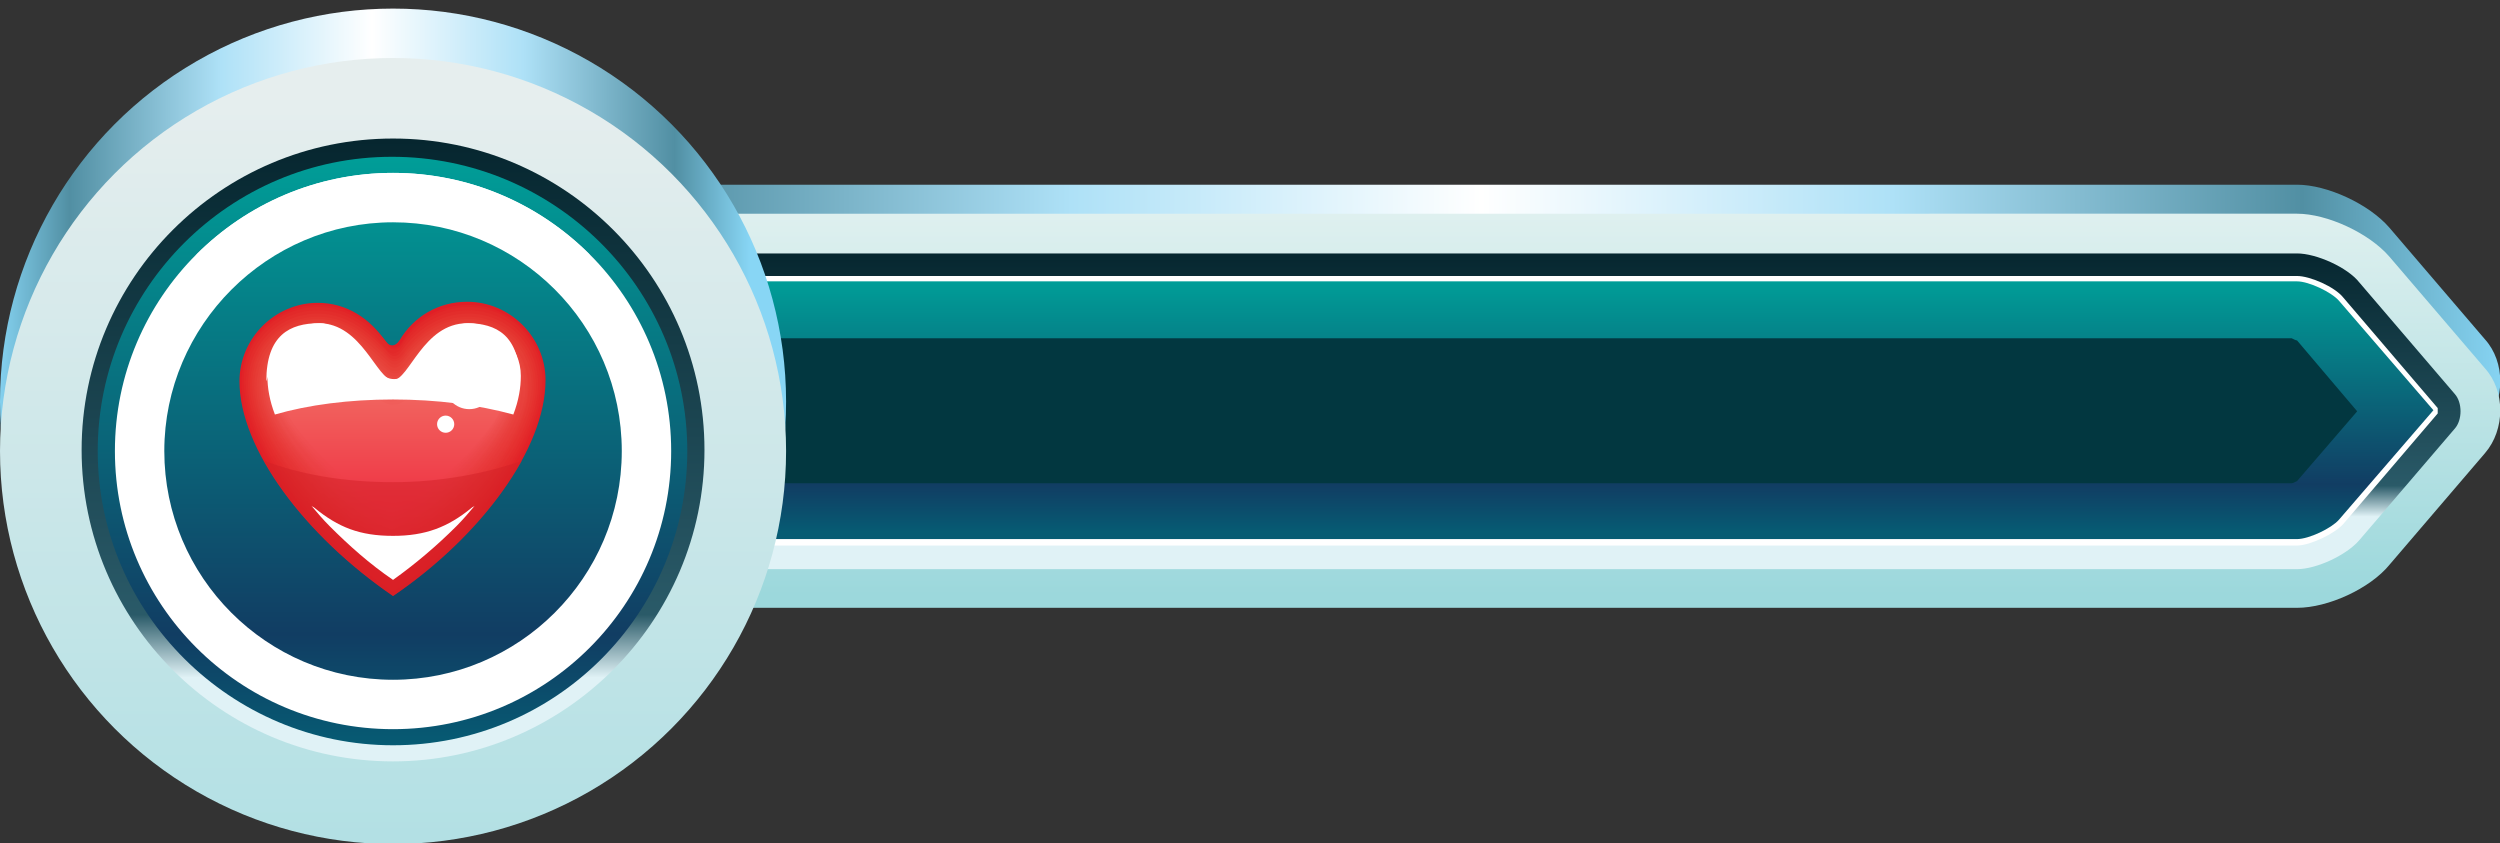<?xml version="1.0" encoding="utf-8"?>
<!-- Generator: Adobe Illustrator 18.1.1, SVG Export Plug-In . SVG Version: 6.00 Build 0)  -->
<svg version="1.1" id="Layer_1" xmlns="http://www.w3.org/2000/svg" xmlns:xlink="http://www.w3.org/1999/xlink" x="0px" y="0px"
	 viewBox="0 0 232.8 78.5" style="enable-background:new 0 0 232.8 78.5;" xml:space="preserve">
<rect x="0" y="0" width="232.8" height="78.5" fill="#333333" stroke="none"/>
<g>
	<linearGradient id="SVGID_1_" gradientUnits="userSpaceOnUse" x1="42.45" y1="35.654" x2="233.503" y2="35.654">
		<stop  offset="0" style="stop-color:#88D6F5"/>
		<stop  offset="0.1" style="stop-color:#518FA3"/>
		<stop  offset="0.3" style="stop-color:#AEE1F7"/>
		<stop  offset="0.5" style="stop-color:#FFFFFF"/>
		<stop  offset="0.7" style="stop-color:#AEE1F7"/>
		<stop  offset="0.9" style="stop-color:#518FA3"/>
		<stop  offset="1" style="stop-color:#88D6F5"/>
	</linearGradient>
	<path style="fill:url(#SVGID_1_);" d="M42.7,53.9h171.2c2.9,0,6.8-1.8,8.6-4l8.9-10.4c1.9-2.2,1.9-5.8,0-7.9l-8.9-10.4
		c-1.9-2.2-5.8-4-8.6-4H42.7"/>
	<linearGradient id="SVGID_2_" gradientUnits="userSpaceOnUse" x1="137.715" y1="19.716" x2="137.715" y2="55.397">
		<stop  offset="0" style="stop-color:#DFF0EF"/>
		<stop  offset="1" style="stop-color:#9CD8DC"/>
	</linearGradient>
	<path style="fill:url(#SVGID_2_);" d="M42.7,56.6h171.2c2.9,0,6.8-1.8,8.6-4l8.9-10.4c1.9-2.2,1.9-5.8,0-7.9l-8.9-10.4
		c-1.9-2.2-5.8-4-8.6-4H42.7"/>
	<linearGradient id="SVGID_3_" gradientUnits="userSpaceOnUse" x1="135.887" y1="23.426" x2="135.887" y2="51.97">
		<stop  offset="0" style="stop-color:#06262F"/>
		<stop  offset="0.764" style="stop-color:#2A5A68"/>
		<stop  offset="0.865" style="stop-color:#E0F2F6"/>
	</linearGradient>
	<path style="fill:url(#SVGID_3_);" d="M42.7,23.6h171.2c1.8,0,4.7,1.3,5.8,2.7l8.9,10.4c0.7,0.8,0.7,2.4,0,3.2l-8.9,10.4
		c-1.2,1.4-4,2.7-5.8,2.7H42.7"/>
	<defs>
		<filter id="Adobe_OpacityMaskFilter" filterUnits="userSpaceOnUse" x="42.7" y="25.7" width="184.3" height="25.1">
			<feFlood  style="flood-color:white;flood-opacity:1" result="back"/>
			<feBlend  in="SourceGraphic" in2="back" mode="normal"/>
		</filter>
	</defs>
	<mask maskUnits="userSpaceOnUse" x="42.7" y="25.7" width="184.3" height="25.1" id="SVGID_4_">
		<g style="filter:url(#Adobe_OpacityMaskFilter);">
			<defs>
				<filter id="Adobe_OpacityMaskFilter_1_" filterUnits="userSpaceOnUse" x="29.5" y="25.7" width="197.5" height="25.1">
					<feFlood  style="flood-color:white;flood-opacity:1" result="back"/>
					<feBlend  in="SourceGraphic" in2="back" mode="normal"/>
				</filter>
			</defs>
			<mask maskUnits="userSpaceOnUse" x="29.5" y="25.7" width="197.5" height="25.1" id="SVGID_4_">
				<g style="filter:url(#Adobe_OpacityMaskFilter_1_);">
				</g>
			</mask>
			<linearGradient id="SVGID_5_" gradientUnits="userSpaceOnUse" x1="128.264" y1="25.546" x2="128.264" y2="50.013">
				<stop  offset="0" style="stop-color:#FFFFFF"/>
				<stop  offset="0.77" style="stop-color:#000000"/>
				<stop  offset="1" style="stop-color:#FFFFFF"/>
			</linearGradient>
			<path style="mask:url(#SVGID_4_);fill:url(#SVGID_5_);" d="M42.7,50.8c-1.2,0-3.5-1-4.3-2l-8.9-10.4c0-0.1,0-0.4,0-0.5l8.8-10.3
				c0.8-0.9,3.1-2,4.3-2h171.2c1.2,0,3.5,1,4.3,2L227,38c0,0.1,0,0.4,0,0.5l-8.8,10.3c-0.8,0.9-3.1,2-4.3,2H42.7z"/>
		</g>
	</mask>
	<linearGradient id="SVGID_6_" gradientUnits="userSpaceOnUse" x1="134.844" y1="25.546" x2="134.844" y2="50.013">
		<stop  offset="0" style="stop-color:#FFFFFF"/>
		<stop  offset="0.77" style="stop-color:#FFFFFF"/>
		<stop  offset="1" style="stop-color:#FFFFFF"/>
	</linearGradient>
	<path style="fill:url(#SVGID_6_);" d="M42.7,25.7h171.2c1.2,0,3.5,1,4.3,2L227,38c0,0.1,0,0.4,0,0.5l-8.8,10.3
		c-0.8,0.9-3.1,2-4.3,2H42.7"/>
	<linearGradient id="SVGID_7_" gradientUnits="userSpaceOnUse" x1="134.583" y1="26.076" x2="134.583" y2="49.523">
		<stop  offset="0" style="stop-color:#009E98"/>
		<stop  offset="0.812" style="stop-color:#113D63"/>
		<stop  offset="1" style="stop-color:#065B73"/>
	</linearGradient>
	<path style="fill:url(#SVGID_7_);" d="M42.7,26.2h171.2c1.1,0,3.2,1,3.9,1.8l8.8,10.2c0,0,0,0,0,0l-8.8,10.2
		c-0.7,0.8-2.8,1.8-3.9,1.8H42.7"/>
	<path style="fill:#023740;" d="M42.5,31.7c0.2-0.1,0.4-0.2,0.5-0.2h170.4c0.2,0.1,0.4,0.2,0.5,0.2l5.6,6.6l-5.6,6.5
		c-0.2,0.1-0.4,0.2-0.5,0.2H43.1c-0.2-0.1-0.4-0.2-0.5-0.2"/>
	<path style="fill:#023740;" d="M43.2,32.6C43.2,32.5,43.2,32.5,43.2,32.6l170.1,0c0,0,0,0,0.1,0l4.9,5.7l-4.9,5.7c0,0,0,0-0.1,0
		h-170c0,0,0,0-0.1,0"/>
</g>
<g>
	<g>
		<linearGradient id="SVGID_8_" gradientUnits="userSpaceOnUse" x1="-0.563" y1="37.394" x2="69.871" y2="37.394">
			<stop  offset="0" style="stop-color:#88D6F5"/>
			<stop  offset="0.1" style="stop-color:#518FA3"/>
			<stop  offset="0.3" style="stop-color:#AEE1F7"/>
			<stop  offset="0.5" style="stop-color:#FFFFFF"/>
			<stop  offset="0.7" style="stop-color:#AEE1F7"/>
			<stop  offset="0.9" style="stop-color:#518FA3"/>
			<stop  offset="1" style="stop-color:#88D6F5"/>
		</linearGradient>
		<circle style="fill:url(#SVGID_8_);" cx="36.6" cy="37.4" r="36.6"/>
		<linearGradient id="SVGID_9_" gradientUnits="userSpaceOnUse" x1="36.579" y1="79.108" x2="36.579" y2="8.674">
			<stop  offset="0" style="stop-color:#B2E0E4"/>
			<stop  offset="1" style="stop-color:#E6EEEE"/>
		</linearGradient>
		<circle style="fill:url(#SVGID_9_);" cx="36.6" cy="42" r="36.6"/>
		<linearGradient id="SVGID_10_" gradientUnits="userSpaceOnUse" x1="36.579" y1="70.924" x2="36.579" y2="13.008">
			<stop  offset="0.135" style="stop-color:#E0F2F6"/>
			<stop  offset="0.236" style="stop-color:#2A5A68"/>
			<stop  offset="1" style="stop-color:#06262F"/>
		</linearGradient>
		<path style="fill:url(#SVGID_10_);" d="M36.6,70.9c-16,0-29-13-29-29s13-29,29-29s29,13,29,29S52.5,70.9,36.6,70.9z"/>
		<linearGradient id="SVGID_11_" gradientUnits="userSpaceOnUse" x1="36.579" y1="69.4" x2="36.579" y2="14.532">
			<stop  offset="0" style="stop-color:#065B73"/>
			<stop  offset="0.188" style="stop-color:#113D63"/>
			<stop  offset="1" style="stop-color:#009E98"/>
		</linearGradient>
		<path style="fill:url(#SVGID_11_);" d="M36.6,69.4C21.5,69.4,9.1,57.1,9.1,42s12.3-27.4,27.4-27.4S64,26.8,64,42
			S51.7,69.4,36.6,69.4z"/>
		<defs>
			<filter id="Adobe_OpacityMaskFilter_2_" filterUnits="userSpaceOnUse" x="10.7" y="16.1" width="51.8" height="51.8">
				<feFlood  style="flood-color:white;flood-opacity:1" result="back"/>
				<feBlend  in="SourceGraphic" in2="back" mode="normal"/>
			</filter>
		</defs>
		<mask maskUnits="userSpaceOnUse" x="10.7" y="16.1" width="51.8" height="51.8" id="SVGID_12_">
			<g style="filter:url(#Adobe_OpacityMaskFilter_2_);">
				<defs>
					<filter id="Adobe_OpacityMaskFilter_3_" filterUnits="userSpaceOnUse" x="10.7" y="16.1" width="51.8" height="51.8">
						<feFlood  style="flood-color:white;flood-opacity:1" result="back"/>
						<feBlend  in="SourceGraphic" in2="back" mode="normal"/>
					</filter>
				</defs>
				<mask maskUnits="userSpaceOnUse" x="10.7" y="16.1" width="51.8" height="51.8" id="SVGID_12_">
					<g style="filter:url(#Adobe_OpacityMaskFilter_3_);">
					</g>
				</mask>
				<linearGradient id="SVGID_13_" gradientUnits="userSpaceOnUse" x1="36.579" y1="16.818" x2="36.579" y2="64.706">
					<stop  offset="0" style="stop-color:#FFFFFF"/>
					<stop  offset="1" style="stop-color:#4D4D4D"/>
				</linearGradient>
				<path style="mask:url(#SVGID_12_);fill:url(#SVGID_13_);" d="M36.6,16.1c-14.3,0-25.9,11.6-25.9,25.9s11.6,25.9,25.9,25.9
					S62.5,56.3,62.5,42S50.9,16.1,36.6,16.1z M36.6,63.3c-11.8,0-21.3-9.6-21.3-21.3s9.6-21.3,21.3-21.3S57.9,30.2,57.9,42
					S48.3,63.3,36.6,63.3z"/>
			</g>
		</mask>
		<linearGradient id="SVGID_14_" gradientUnits="userSpaceOnUse" x1="36.579" y1="16.818" x2="36.579" y2="64.706">
			<stop  offset="0" style="stop-color:#FFFFFF"/>
			<stop  offset="1" style="stop-color:#FFFFFF"/>
		</linearGradient>
		<path style="fill:url(#SVGID_14_);" d="M36.6,16.1c-14.3,0-25.9,11.6-25.9,25.9s11.6,25.9,25.9,25.9S62.5,56.3,62.5,42
			S50.9,16.1,36.6,16.1z M36.6,63.3c-11.8,0-21.3-9.6-21.3-21.3s9.6-21.3,21.3-21.3S57.9,30.2,57.9,42S48.3,63.3,36.6,63.3z"/>
		<path style="fill:#FFFFFF;" d="M18.3,23.7l3.2,3.2c3.9-3.9,9.2-6.3,15.1-6.3c5.9,0,11.2,2.4,15.1,6.3l3.2-3.2
			c-4.7-4.7-11.2-7.6-18.3-7.6S23,19,18.3,23.7z"/>
	</g>
	<g>
		<g>
			<path style="fill:#E11E26;" d="M50.8,35.4c0-4-3.3-7.3-7.3-7.3c-2.7,0-5,1.4-6.3,3.6c-0.4,0.6-0.9,0.6-1.3,0.1
				c-1.4-2.1-3.6-3.6-6.3-3.6c-4,0-7.3,3.3-7.3,7.3c0,6.3,6.1,14.4,14.3,20l0,0l0,0l0,0l0,0C44.8,49.9,50.8,41.8,50.8,35.4z"/>
			<linearGradient id="SVGID_15_" gradientUnits="userSpaceOnUse" x1="36.579" y1="54.032" x2="36.579" y2="31.502">
				<stop  offset="0" style="stop-color:#E22027"/>
				<stop  offset="1" style="stop-color:#E22427"/>
			</linearGradient>
			<path style="fill:url(#SVGID_15_);" d="M29.6,28.4c-3.9,0-7.1,3.2-7.1,7.2c0,6.1,6.1,14.2,14.1,19.5v0l0,0l0,0l0,0
				c8-5.3,14-13.4,14.1-19.5c0-4-3.2-7.2-7.1-7.2c-2.7,0-5,1.4-6.2,3.5c-0.4,0.6-0.9,0.6-1.3,0.1C34.6,30,32.4,28.4,29.6,28.4z"/>
			<linearGradient id="SVGID_16_" gradientUnits="userSpaceOnUse" x1="36.579" y1="53.65" x2="36.579" y2="31.694">
				<stop  offset="0" style="stop-color:#E22128"/>
				<stop  offset="1" style="stop-color:#E22929"/>
			</linearGradient>
			<path style="fill:url(#SVGID_16_);" d="M29.6,28.6c-3.8,0-7,3.1-6.9,7c0.1,5.9,6.1,13.9,13.9,18.9v0l0,0l0,0l0,0
				c7.7-5,13.8-13,13.9-18.9c0-4-3.1-7-6.9-7c-2.7,0-5,1.5-6.2,3.5c-0.4,0.6-0.9,0.6-1.3,0.1C34.6,30.4,32.4,28.6,29.6,28.6z"/>
			<linearGradient id="SVGID_17_" gradientUnits="userSpaceOnUse" x1="36.579" y1="53.268" x2="36.579" y2="31.886">
				<stop  offset="0" style="stop-color:#E32229"/>
				<stop  offset="1" style="stop-color:#E32D2B"/>
			</linearGradient>
			<path style="fill:url(#SVGID_17_);" d="M29.6,28.9c-3.7,0-6.8,3-6.7,6.9c0.1,5.7,6.1,13.6,13.7,18.4v0l0,0l0,0l0,0
				c7.5-4.8,13.6-12.7,13.7-18.4c0.1-3.9-3-6.9-6.7-6.9c-2.7,0-4.9,1.5-6.2,3.5C37,33,36.4,33.1,36,32.6
				C34.6,30.8,32.5,28.9,29.6,28.9z"/>
			<linearGradient id="SVGID_18_" gradientUnits="userSpaceOnUse" x1="36.579" y1="52.886" x2="36.579" y2="32.078">
				<stop  offset="0" style="stop-color:#E3232A"/>
				<stop  offset="1" style="stop-color:#E4322E"/>
			</linearGradient>
			<path style="fill:url(#SVGID_18_);" d="M29.6,29.2c-3.6,0-6.6,2.9-6.5,6.8c0.1,5.4,6.2,13.4,13.5,17.9v0l0,0l0,0l0,0
				c7.3-4.5,13.3-12.4,13.5-17.9c0.1-3.9-2.9-6.8-6.5-6.8c-2.7,0-4.9,1.6-6.2,3.5c-0.4,0.6-0.9,0.6-1.3,0.1
				C34.6,31.2,32.5,29.2,29.6,29.2z"/>
			<linearGradient id="SVGID_19_" gradientUnits="userSpaceOnUse" x1="36.579" y1="52.504" x2="36.579" y2="32.27">
				<stop  offset="0" style="stop-color:#E4242B"/>
				<stop  offset="1" style="stop-color:#E53630"/>
			</linearGradient>
			<path style="fill:url(#SVGID_19_);" d="M29.6,29.5c-3.5,0-6.4,2.8-6.3,6.6c0.2,5.2,6.2,13.1,13.3,17.3v0l0,0l0,0l0,0
				c7.1-4.2,13.1-12.1,13.3-17.3c0.1-3.8-2.8-6.6-6.3-6.6c-2.7,0-4.8,1.6-6.1,3.5c-0.4,0.5-0.9,0.6-1.3,0.2
				C34.6,31.5,32.5,29.5,29.6,29.5z"/>
			<linearGradient id="SVGID_20_" gradientUnits="userSpaceOnUse" x1="36.579" y1="52.122" x2="36.579" y2="32.463">
				<stop  offset="0" style="stop-color:#E4262D"/>
				<stop  offset="1" style="stop-color:#E53A33"/>
			</linearGradient>
			<path style="fill:url(#SVGID_20_);" d="M29.6,29.7c-3.4,0-6.3,2.7-6.1,6.5c0.2,5,6.2,12.8,13.1,16.8v0l0,0l0,0l0,0
				c6.9-4,12.9-11.8,13.1-16.8c0.1-3.8-2.7-6.5-6.1-6.5c-2.7,0-4.8,1.7-6.1,3.5c-0.4,0.5-0.9,0.6-1.3,0.2
				C34.6,31.9,32.6,29.7,29.6,29.7z"/>
			<linearGradient id="SVGID_21_" gradientUnits="userSpaceOnUse" x1="36.579" y1="51.74" x2="36.579" y2="32.655">
				<stop  offset="0" style="stop-color:#E5272E"/>
				<stop  offset="1" style="stop-color:#E63E36"/>
			</linearGradient>
			<path style="fill:url(#SVGID_21_);" d="M29.6,30c-3.3,0-6.1,2.6-5.9,6.3c0.2,4.7,6.2,12.5,12.9,16.2v0l0,0l0,0l0,0
				c6.6-3.7,12.6-11.5,12.9-16.2c0.2-3.7-2.7-6.3-5.9-6.3c-2.7,0-4.8,1.7-6.1,3.5c-0.4,0.5-0.9,0.6-1.3,0.2
				C34.6,32.3,32.6,30,29.6,30z"/>
			<linearGradient id="SVGID_22_" gradientUnits="userSpaceOnUse" x1="36.579" y1="51.358" x2="36.579" y2="32.847">
				<stop  offset="0" style="stop-color:#E52830"/>
				<stop  offset="1" style="stop-color:#E74239"/>
			</linearGradient>
			<path style="fill:url(#SVGID_22_);" d="M29.6,30.3c-3.2,0-5.9,2.5-5.7,6.2c0.2,4.5,6.2,12.3,12.7,15.7v0l0,0l0,0l0,0
				C43,48.7,49,41,49.2,36.5c0.2-3.7-2.6-6.2-5.7-6.2c-2.7,0-4.7,1.7-6,3.5c-0.4,0.5-0.9,0.6-1.3,0.2C34.6,32.7,32.7,30.3,29.6,30.3
				z"/>
			<linearGradient id="SVGID_23_" gradientUnits="userSpaceOnUse" x1="36.579" y1="50.976" x2="36.579" y2="33.039">
				<stop  offset="0" style="stop-color:#E62931"/>
				<stop  offset="1" style="stop-color:#E7453C"/>
			</linearGradient>
			<path style="fill:url(#SVGID_23_);" d="M29.6,30.6c-3,0-5.7,2.4-5.5,6c0.3,4.3,6.3,12,12.5,15.2v0l0,0l0,0l0,0
				c6.2-3.2,12.2-10.9,12.5-15.2c0.2-3.7-2.5-6-5.5-6c-2.7,0-4.7,1.8-6,3.5c-0.4,0.5-0.9,0.6-1.3,0.3C34.6,33.1,32.7,30.6,29.6,30.6
				z"/>
			<linearGradient id="SVGID_24_" gradientUnits="userSpaceOnUse" x1="36.579" y1="50.594" x2="36.579" y2="33.232">
				<stop  offset="0" style="stop-color:#E72A33"/>
				<stop  offset="1" style="stop-color:#E8483F"/>
			</linearGradient>
			<path style="fill:url(#SVGID_24_);" d="M29.6,30.8c-2.9,0-5.6,2.3-5.3,5.9c0.3,4.1,6.3,11.7,12.3,14.6v0l0,0l0,0l0,0
				c6-2.9,12-10.6,12.3-14.6c0.2-3.6-2.4-5.9-5.3-5.9c-2.7,0-4.6,1.8-6,3.5c-0.4,0.5-0.9,0.6-1.3,0.3C34.6,33.5,32.7,30.8,29.6,30.8
				z"/>
			<linearGradient id="SVGID_25_" gradientUnits="userSpaceOnUse" x1="36.579" y1="50.212" x2="36.579" y2="33.424">
				<stop  offset="0" style="stop-color:#E72B34"/>
				<stop  offset="1" style="stop-color:#E94C42"/>
			</linearGradient>
			<path style="fill:url(#SVGID_25_);" d="M29.6,31.1c-2.8,0-5.4,2.2-5.1,5.8c0.3,3.8,6.3,11.4,12,14.1v0l0,0l0,0l0,0
				c5.7-2.7,11.8-10.3,12-14.1c0.3-3.6-2.3-5.8-5.1-5.8c-2.7,0-4.6,1.9-5.9,3.5c-0.4,0.5-0.9,0.6-1.3,0.3
				C34.6,33.8,32.8,31.1,29.6,31.1z"/>
			<linearGradient id="SVGID_26_" gradientUnits="userSpaceOnUse" x1="36.579" y1="49.83" x2="36.579" y2="33.616">
				<stop  offset="0" style="stop-color:#E82C36"/>
				<stop  offset="1" style="stop-color:#EA4F46"/>
			</linearGradient>
			<path style="fill:url(#SVGID_26_);" d="M29.6,31.4c-2.7,0-5.2,2.1-4.9,5.6c0.3,3.6,6.3,11.2,11.8,13.6v0l0,0l0,0l0,0
				c5.5-2.4,11.5-10,11.8-13.6c0.3-3.5-2.2-5.6-4.9-5.6c-2.7,0-4.5,1.9-5.9,3.4c-0.4,0.4-0.9,0.6-1.3,0.3
				C34.6,34.2,32.8,31.4,29.6,31.4z"/>
			<linearGradient id="SVGID_27_" gradientUnits="userSpaceOnUse" x1="36.579" y1="49.448" x2="36.579" y2="33.808">
				<stop  offset="0" style="stop-color:#E82E38"/>
				<stop  offset="1" style="stop-color:#EB5349"/>
			</linearGradient>
			<path style="fill:url(#SVGID_27_);" d="M29.6,31.6c-2.6,0-5,2-4.7,5.5c0.3,3.4,6.4,10.9,11.6,13v0l0,0l0,0l0,0
				c5.3-2.1,11.3-9.7,11.6-13c0.3-3.5-2.1-5.5-4.7-5.5c-2.7,0-4.5,2-5.9,3.4c-0.4,0.4-0.9,0.6-1.3,0.3
				C34.6,34.6,32.9,31.6,29.6,31.6z"/>
			<linearGradient id="SVGID_28_" gradientUnits="userSpaceOnUse" x1="36.579" y1="49.066" x2="36.579" y2="34.001">
				<stop  offset="0" style="stop-color:#E92F39"/>
				<stop  offset="1" style="stop-color:#EB564C"/>
			</linearGradient>
			<path style="fill:url(#SVGID_28_);" d="M29.6,31.9c-2.5,0-4.9,1.9-4.5,5.3c0.3,3.1,6.4,10.6,11.4,12.5v0l0,0l0,0l0,0
				c5.1-1.9,11.1-9.3,11.4-12.5c0.4-3.4-2-5.3-4.5-5.3c-2.7,0-4.5,2-5.8,3.4c-0.4,0.4-0.9,0.6-1.3,0.4C34.6,35,32.9,31.9,29.6,31.9z
				"/>
			<linearGradient id="SVGID_29_" gradientUnits="userSpaceOnUse" x1="36.579" y1="48.684" x2="36.579" y2="34.193">
				<stop  offset="0" style="stop-color:#EA303B"/>
				<stop  offset="1" style="stop-color:#EC5950"/>
			</linearGradient>
			<path style="fill:url(#SVGID_29_);" d="M29.6,32.2c-2.4,0-4.7,1.8-4.3,5.2c0.3,2.9,6.4,10.4,11.2,11.9v0l0,0l0,0l0,0
				c4.8-1.6,10.9-9,11.2-11.9c0.4-3.4-1.9-5.2-4.3-5.2c-2.7,0-4.4,2.1-5.8,3.4c-0.4,0.4-0.9,0.5-1.3,0.4
				C34.6,35.4,32.9,32.2,29.6,32.2z"/>
			<linearGradient id="SVGID_30_" gradientUnits="userSpaceOnUse" x1="36.579" y1="48.302" x2="36.579" y2="34.385">
				<stop  offset="0" style="stop-color:#EB313D"/>
				<stop  offset="1" style="stop-color:#ED5C53"/>
			</linearGradient>
			<path style="fill:url(#SVGID_30_);" d="M29.6,32.5c-2.3,0-4.6,1.7-4.1,5.1c0.3,2.7,6.4,10.1,11,11.4v0l0,0l0,0l0,0
				c4.6-1.3,10.7-8.7,11-11.4c0.4-3.4-1.8-5.1-4.1-5.1c-2.7,0-4.4,2.1-5.8,3.4c-0.4,0.4-0.9,0.5-1.3,0.4
				C34.6,35.8,33,32.5,29.6,32.5z"/>
			<linearGradient id="SVGID_31_" gradientUnits="userSpaceOnUse" x1="36.579" y1="47.92" x2="36.579" y2="34.577">
				<stop  offset="0" style="stop-color:#EB323E"/>
				<stop  offset="1" style="stop-color:#EE5F56"/>
			</linearGradient>
			<path style="fill:url(#SVGID_31_);" d="M29.6,32.7c-2.2,0-4.4,1.6-3.9,4.9c0.4,2.4,6.5,9.8,10.8,10.9v0l0,0l0,0l0,0
				c4.4-1.1,10.5-8.4,10.8-10.9c0.5-3.3-1.8-4.9-3.9-4.9c-2.7,0-4.3,2.1-5.7,3.4c-0.4,0.4-0.9,0.5-1.3,0.4
				C34.6,36.2,33,32.7,29.6,32.7z"/>
			<linearGradient id="SVGID_32_" gradientUnits="userSpaceOnUse" x1="36.579" y1="47.538" x2="36.579" y2="34.77">
				<stop  offset="0" style="stop-color:#EC3340"/>
				<stop  offset="1" style="stop-color:#EF6259"/>
			</linearGradient>
			<path style="fill:url(#SVGID_32_);" d="M29.6,33c-2.1,0-4.2,1.5-3.7,4.8c0.4,2.2,6.5,9.5,10.6,10.3v0l0,0l0,0l0,0
				c4.2-0.8,10.3-8.1,10.6-10.3c0.5-3.3-1.7-4.8-3.7-4.8c-2.7,0-4.3,2.2-5.7,3.4c-0.4,0.4-0.9,0.5-1.3,0.5
				C34.6,36.5,33.1,33,29.6,33z"/>
			<linearGradient id="SVGID_33_" gradientUnits="userSpaceOnUse" x1="36.579" y1="47.157" x2="36.579" y2="34.962">
				<stop  offset="0" style="stop-color:#ED3442"/>
				<stop  offset="1" style="stop-color:#F0655D"/>
			</linearGradient>
			<path style="fill:url(#SVGID_33_);" d="M29.6,33.3c-1.9,0-4.1,1.4-3.5,4.6c0.4,2,6.5,9.3,10.4,9.8v0l0,0l0,0l0,0
				c3.9-0.5,10.1-7.8,10.4-9.8c0.6-3.2-1.6-4.6-3.5-4.6c-2.7,0-4.3,2.2-5.7,3.4c-0.4,0.3-0.9,0.5-1.3,0.5
				C34.6,36.9,33.1,33.3,29.6,33.3z"/>
			<linearGradient id="SVGID_34_" gradientUnits="userSpaceOnUse" x1="36.579" y1="46.775" x2="36.579" y2="35.154">
				<stop  offset="0" style="stop-color:#EE3543"/>
				<stop  offset="1" style="stop-color:#F16860"/>
			</linearGradient>
			<path style="fill:url(#SVGID_34_);" d="M29.6,33.5c-1.8,0-3.9,1.3-3.3,4.5c0.4,1.8,6.5,9,10.2,9.3v0l0,0l0,0l0,0
				c3.7-0.3,9.9-7.5,10.2-9.3c0.6-3.2-1.5-4.5-3.3-4.5c-2.7,0-4.2,2.3-5.7,3.4c-0.4,0.3-0.9,0.5-1.3,0.5
				C34.6,37.3,33.1,33.5,29.6,33.5z"/>
			<linearGradient id="SVGID_35_" gradientUnits="userSpaceOnUse" x1="36.579" y1="46.393" x2="36.579" y2="35.346">
				<stop  offset="0" style="stop-color:#EF3645"/>
				<stop  offset="1" style="stop-color:#F26B63"/>
			</linearGradient>
			<path style="fill:url(#SVGID_35_);" d="M43.5,33.8c-3.5,0-4.9,3.9-6.9,3.9l0,0v0c-2,0-3.4-3.9-6.9-3.9c-1.7,0-3.8,1.2-3.1,4.3
				c0.3,1.5,6.6,8.7,10,8.7v0l0,0c3.5,0,9.7-7.2,10-8.7C47.3,35,45.2,33.8,43.5,33.8z"/>
		</g>
		<defs>
			<filter id="Adobe_OpacityMaskFilter_4_" filterUnits="userSpaceOnUse" x="24.7" y="30.1" width="23.7" height="8.5">
				<feFlood  style="flood-color:white;flood-opacity:1" result="back"/>
				<feBlend  in="SourceGraphic" in2="back" mode="normal"/>
			</filter>
		</defs>
		<mask maskUnits="userSpaceOnUse" x="24.7" y="30.1" width="23.7" height="8.5" id="SVGID_36_">
			<g style="filter:url(#Adobe_OpacityMaskFilter_4_);">
				<defs>
					<filter id="Adobe_OpacityMaskFilter_5_" filterUnits="userSpaceOnUse" x="24.7" y="30.1" width="23.7" height="8.5">
						<feFlood  style="flood-color:white;flood-opacity:1" result="back"/>
						<feBlend  in="SourceGraphic" in2="back" mode="normal"/>
					</filter>
				</defs>
				<mask maskUnits="userSpaceOnUse" x="24.7" y="30.1" width="23.7" height="8.5" id="SVGID_36_">
					<g style="filter:url(#Adobe_OpacityMaskFilter_5_);">
					</g>
				</mask>
				<linearGradient id="SVGID_37_" gradientUnits="userSpaceOnUse" x1="36.579" y1="31.186" x2="36.579" y2="38.282">
					<stop  offset="0" style="stop-color:#FFFFFF"/>
					<stop  offset="1" style="stop-color:#000000"/>
				</linearGradient>
				<path style="mask:url(#SVGID_36_);fill:url(#SVGID_37_);" d="M36.6,37.2c4.1,0,7.9,0.5,11.2,1.4c0.5-1.3,0.7-2.5,0.7-3.6
					c0-2.7-2.2-4.9-4.9-4.9c-1.7,0-3.5,2-4.1,2.7c-0.4,0.5-1.4,1.8-1.5,1.9l0,0l0,0c-0.3,0.4-0.8,0.6-1.3,0.6
					c-0.5,0-0.9-0.2-1.3-0.6l0,0l0,0c0-0.1-1.1-1.4-1.5-1.9c-0.5-0.7-2.5-2.7-4.1-2.7c-2.7,0-4.9,2.2-4.9,4.9c0,1.1,0.2,2.3,0.7,3.6
					C28.7,37.7,32.5,37.2,36.6,37.2z"/>
			</g>
		</mask>
		<linearGradient id="SVGID_38_" gradientUnits="userSpaceOnUse" x1="36.579" y1="31.186" x2="36.579" y2="38.282">
			<stop  offset="0" style="stop-color:#FFFFFF"/>
			<stop  offset="1" style="stop-color:#FFFFFF"/>
		</linearGradient>
		<path style="fill:url(#SVGID_38_);" d="M36.6,37.2c4.1,0,7.9,0.5,11.2,1.4c0.5-1.3,0.7-2.5,0.7-3.6c0-2.7-2.2-4.9-4.9-4.9
			c-1.7,0-3.5,2-4.1,2.7c-0.4,0.5-1.4,1.8-1.5,1.9l0,0l0,0c-0.3,0.4-0.8,0.6-1.3,0.6c-0.5,0-0.9-0.2-1.3-0.6l0,0l0,0
			c0-0.1-1.1-1.4-1.5-1.9c-0.5-0.7-2.5-2.7-4.1-2.7c-2.7,0-4.9,2.2-4.9,4.9c0,1.1,0.2,2.3,0.7,3.6C28.7,37.7,32.5,37.2,36.6,37.2z"
			/>
		<defs>
			<filter id="Adobe_OpacityMaskFilter_6_" filterUnits="userSpaceOnUse" x="41.4" y="33.5" width="4.6" height="4.6">
				<feFlood  style="flood-color:white;flood-opacity:1" result="back"/>
				<feBlend  in="SourceGraphic" in2="back" mode="normal"/>
			</filter>
		</defs>
		<mask maskUnits="userSpaceOnUse" x="41.4" y="33.5" width="4.6" height="4.6" id="SVGID_39_">
			<g style="filter:url(#Adobe_OpacityMaskFilter_6_);">
				<defs>
					<filter id="Adobe_OpacityMaskFilter_7_" filterUnits="userSpaceOnUse" x="41.4" y="33.5" width="4.6" height="4.6">
						<feFlood  style="flood-color:white;flood-opacity:1" result="back"/>
						<feBlend  in="SourceGraphic" in2="back" mode="normal"/>
					</filter>
				</defs>
				<mask maskUnits="userSpaceOnUse" x="41.4" y="33.5" width="4.6" height="4.6" id="SVGID_39_">
					<g style="filter:url(#Adobe_OpacityMaskFilter_7_);">
					</g>
				</mask>
				<linearGradient id="SVGID_40_" gradientUnits="userSpaceOnUse" x1="43.665" y1="37.702" x2="43.665" y2="33.641">
					<stop  offset="0" style="stop-color:#000000"/>
					<stop  offset="1" style="stop-color:#FFFFFF"/>
				</linearGradient>
				<circle style="mask:url(#SVGID_39_);fill:url(#SVGID_40_);" cx="43.7" cy="35.8" r="2.3"/>
			</g>
		</mask>
		<linearGradient id="SVGID_41_" gradientUnits="userSpaceOnUse" x1="43.665" y1="37.702" x2="43.665" y2="33.641">
			<stop  offset="0" style="stop-color:#FFFFFF"/>
			<stop  offset="1" style="stop-color:#FFFFFF"/>
		</linearGradient>
		<circle style="fill:url(#SVGID_41_);" cx="43.7" cy="35.8" r="2.3"/>
		<defs>
			<filter id="Adobe_OpacityMaskFilter_8_" filterUnits="userSpaceOnUse" x="40.7" y="38.7" width="1.7" height="1.7">
				<feFlood  style="flood-color:white;flood-opacity:1" result="back"/>
				<feBlend  in="SourceGraphic" in2="back" mode="normal"/>
			</filter>
		</defs>
		<mask maskUnits="userSpaceOnUse" x="40.7" y="38.7" width="1.7" height="1.7" id="SVGID_42_">
			<g style="filter:url(#Adobe_OpacityMaskFilter_8_);">
				<defs>
					<filter id="Adobe_OpacityMaskFilter_9_" filterUnits="userSpaceOnUse" x="40.7" y="38.7" width="1.7" height="1.7">
						<feFlood  style="flood-color:white;flood-opacity:1" result="back"/>
						<feBlend  in="SourceGraphic" in2="back" mode="normal"/>
					</filter>
				</defs>
				<mask maskUnits="userSpaceOnUse" x="40.7" y="38.7" width="1.7" height="1.7" id="SVGID_42_">
					<g style="filter:url(#Adobe_OpacityMaskFilter_9_);">
					</g>
				</mask>
				
					<linearGradient id="SVGID_43_" gradientUnits="userSpaceOnUse" x1="1641.69" y1="71.589" x2="1641.69" y2="67.533" gradientTransform="matrix(-0.37 0 0 -0.37 649.616 65.333)">
					<stop  offset="0" style="stop-color:#FFFFFF"/>
					<stop  offset="1" style="stop-color:#000000"/>
				</linearGradient>
				<circle style="mask:url(#SVGID_42_);fill:url(#SVGID_43_);" cx="41.5" cy="39.5" r="0.8"/>
			</g>
		</mask>
		
			<linearGradient id="SVGID_44_" gradientUnits="userSpaceOnUse" x1="1641.69" y1="71.589" x2="1641.69" y2="67.533" gradientTransform="matrix(-0.37 0 0 -0.37 649.616 65.333)">
			<stop  offset="0" style="stop-color:#FFFFFF"/>
			<stop  offset="1" style="stop-color:#FFFFFF"/>
		</linearGradient>
		<circle style="fill:url(#SVGID_44_);" cx="41.5" cy="39.5" r="0.8"/>
		<path style="opacity:0.5;fill:#D32027;" d="M36.6,44.9c-4.5,0-8.6-0.7-12-2c2.5,4.5,6.8,9,12,12.6c5.2-3.5,9.5-8.1,12-12.6
			C45.2,44.1,41,44.9,36.6,44.9z"/>
		<defs>
			<filter id="Adobe_OpacityMaskFilter_10_" filterUnits="userSpaceOnUse" x="29" y="47.1" width="15.2" height="6.9">
				<feFlood  style="flood-color:white;flood-opacity:1" result="back"/>
				<feBlend  in="SourceGraphic" in2="back" mode="normal"/>
			</filter>
		</defs>
		<mask maskUnits="userSpaceOnUse" x="29" y="47.1" width="15.2" height="6.9" id="SVGID_45_">
			<g style="filter:url(#Adobe_OpacityMaskFilter_10_);">
				<defs>
					<filter id="Adobe_OpacityMaskFilter_11_" filterUnits="userSpaceOnUse" x="29" y="47.1" width="15.2" height="6.9">
						<feFlood  style="flood-color:white;flood-opacity:1" result="back"/>
						<feBlend  in="SourceGraphic" in2="back" mode="normal"/>
					</filter>
				</defs>
				<mask maskUnits="userSpaceOnUse" x="29" y="47.1" width="15.2" height="6.9" id="SVGID_45_">
					<g style="filter:url(#Adobe_OpacityMaskFilter_11_);">
					</g>
				</mask>
				<linearGradient id="SVGID_46_" gradientUnits="userSpaceOnUse" x1="36.578" y1="47.982" x2="36.578" y2="53.475">
					<stop  offset="0" style="stop-color:#000000"/>
					<stop  offset="1" style="stop-color:#FFFFFF"/>
				</linearGradient>
				<path style="mask:url(#SVGID_45_);fill:url(#SVGID_46_);" d="M43.9,47.3c-2.2,1.8-4.3,2.6-7.3,2.6c-3.1,0-5.1-0.8-7.3-2.6
					c-0.1-0.1-0.2-0.1-0.3-0.2c0.5,0.6,1.1,1.3,1.7,1.9c1.8,1.8,3.7,3.5,5.9,5c2.1-1.5,4.1-3.2,5.9-5c0.6-0.6,1.2-1.3,1.7-1.9
					C44.1,47.2,44,47.2,43.9,47.3z"/>
			</g>
		</mask>
		<linearGradient id="SVGID_47_" gradientUnits="userSpaceOnUse" x1="36.578" y1="47.982" x2="36.578" y2="53.475">
			<stop  offset="0" style="stop-color:#FFFFFF"/>
			<stop  offset="1" style="stop-color:#FFFFFF"/>
		</linearGradient>
		<path style="fill:url(#SVGID_47_);" d="M43.9,47.3c-2.2,1.8-4.3,2.6-7.3,2.6c-3.1,0-5.1-0.8-7.3-2.6c-0.1-0.1-0.2-0.1-0.3-0.2
			c0.5,0.6,1.1,1.3,1.7,1.9c1.8,1.8,3.7,3.5,5.9,5c2.1-1.5,4.1-3.2,5.9-5c0.6-0.6,1.2-1.3,1.7-1.9C44.1,47.2,44,47.2,43.9,47.3z"/>
		<defs>
			<filter id="Adobe_OpacityMaskFilter_12_" filterUnits="userSpaceOnUse" x="24.7" y="30.1" width="23.7" height="6.1">
				<feFlood  style="flood-color:white;flood-opacity:1" result="back"/>
				<feBlend  in="SourceGraphic" in2="back" mode="normal"/>
			</filter>
		</defs>
		<mask maskUnits="userSpaceOnUse" x="24.7" y="30.1" width="23.7" height="6.1" id="SVGID_48_">
			<g style="filter:url(#Adobe_OpacityMaskFilter_12_);">
				<defs>
					<filter id="Adobe_OpacityMaskFilter_13_" filterUnits="userSpaceOnUse" x="24.7" y="30.1" width="23.7" height="6.1">
						<feFlood  style="flood-color:white;flood-opacity:1" result="back"/>
						<feBlend  in="SourceGraphic" in2="back" mode="normal"/>
					</filter>
				</defs>
				<mask maskUnits="userSpaceOnUse" x="24.7" y="30.1" width="23.7" height="6.1" id="SVGID_48_">
					<g style="filter:url(#Adobe_OpacityMaskFilter_13_);">
					</g>
				</mask>
				<linearGradient id="SVGID_49_" gradientUnits="userSpaceOnUse" x1="36.579" y1="31.038" x2="36.579" y2="37.591">
					<stop  offset="0" style="stop-color:#FFFFFF"/>
					<stop  offset="1" style="stop-color:#000000"/>
				</linearGradient>
				<path style="mask:url(#SVGID_48_);fill:url(#SVGID_49_);" d="M43.5,30.1c-4.1,0-5.4,5.3-6.9,5.3h0c0,0,0,0,0,0
					c-1.5,0-2.9-5.3-6.9-5.3c-2.7,0-4.9,1.1-4.9,5.4c0.9-2.6,2.3-3.5,4.9-3.5c2.6,0,4.5,4.2,6.9,4.2c0,0,0,0,0,0h0
					c2.5,0,4.3-4.2,6.9-4.2c2.6,0,4,0.8,4.9,3.5C48.4,31.2,46.2,30.1,43.5,30.1z"/>
			</g>
		</mask>
		<linearGradient id="SVGID_50_" gradientUnits="userSpaceOnUse" x1="36.579" y1="31.038" x2="36.579" y2="37.591">
			<stop  offset="0" style="stop-color:#FFFFFF"/>
			<stop  offset="1" style="stop-color:#FFFFFF"/>
		</linearGradient>
		<path style="fill:url(#SVGID_50_);" d="M43.5,30.1c-4.1,0-5.4,5.3-6.9,5.3h0c0,0,0,0,0,0c-1.5,0-2.9-5.3-6.9-5.3
			c-2.7,0-4.9,1.1-4.9,5.4c0.9-2.6,2.3-3.5,4.9-3.5c2.6,0,4.5,4.2,6.9,4.2c0,0,0,0,0,0h0c2.5,0,4.3-4.2,6.9-4.2c2.6,0,4,0.8,4.9,3.5
			C48.4,31.2,46.2,30.1,43.5,30.1z"/>
	</g>
</g>
</svg>
